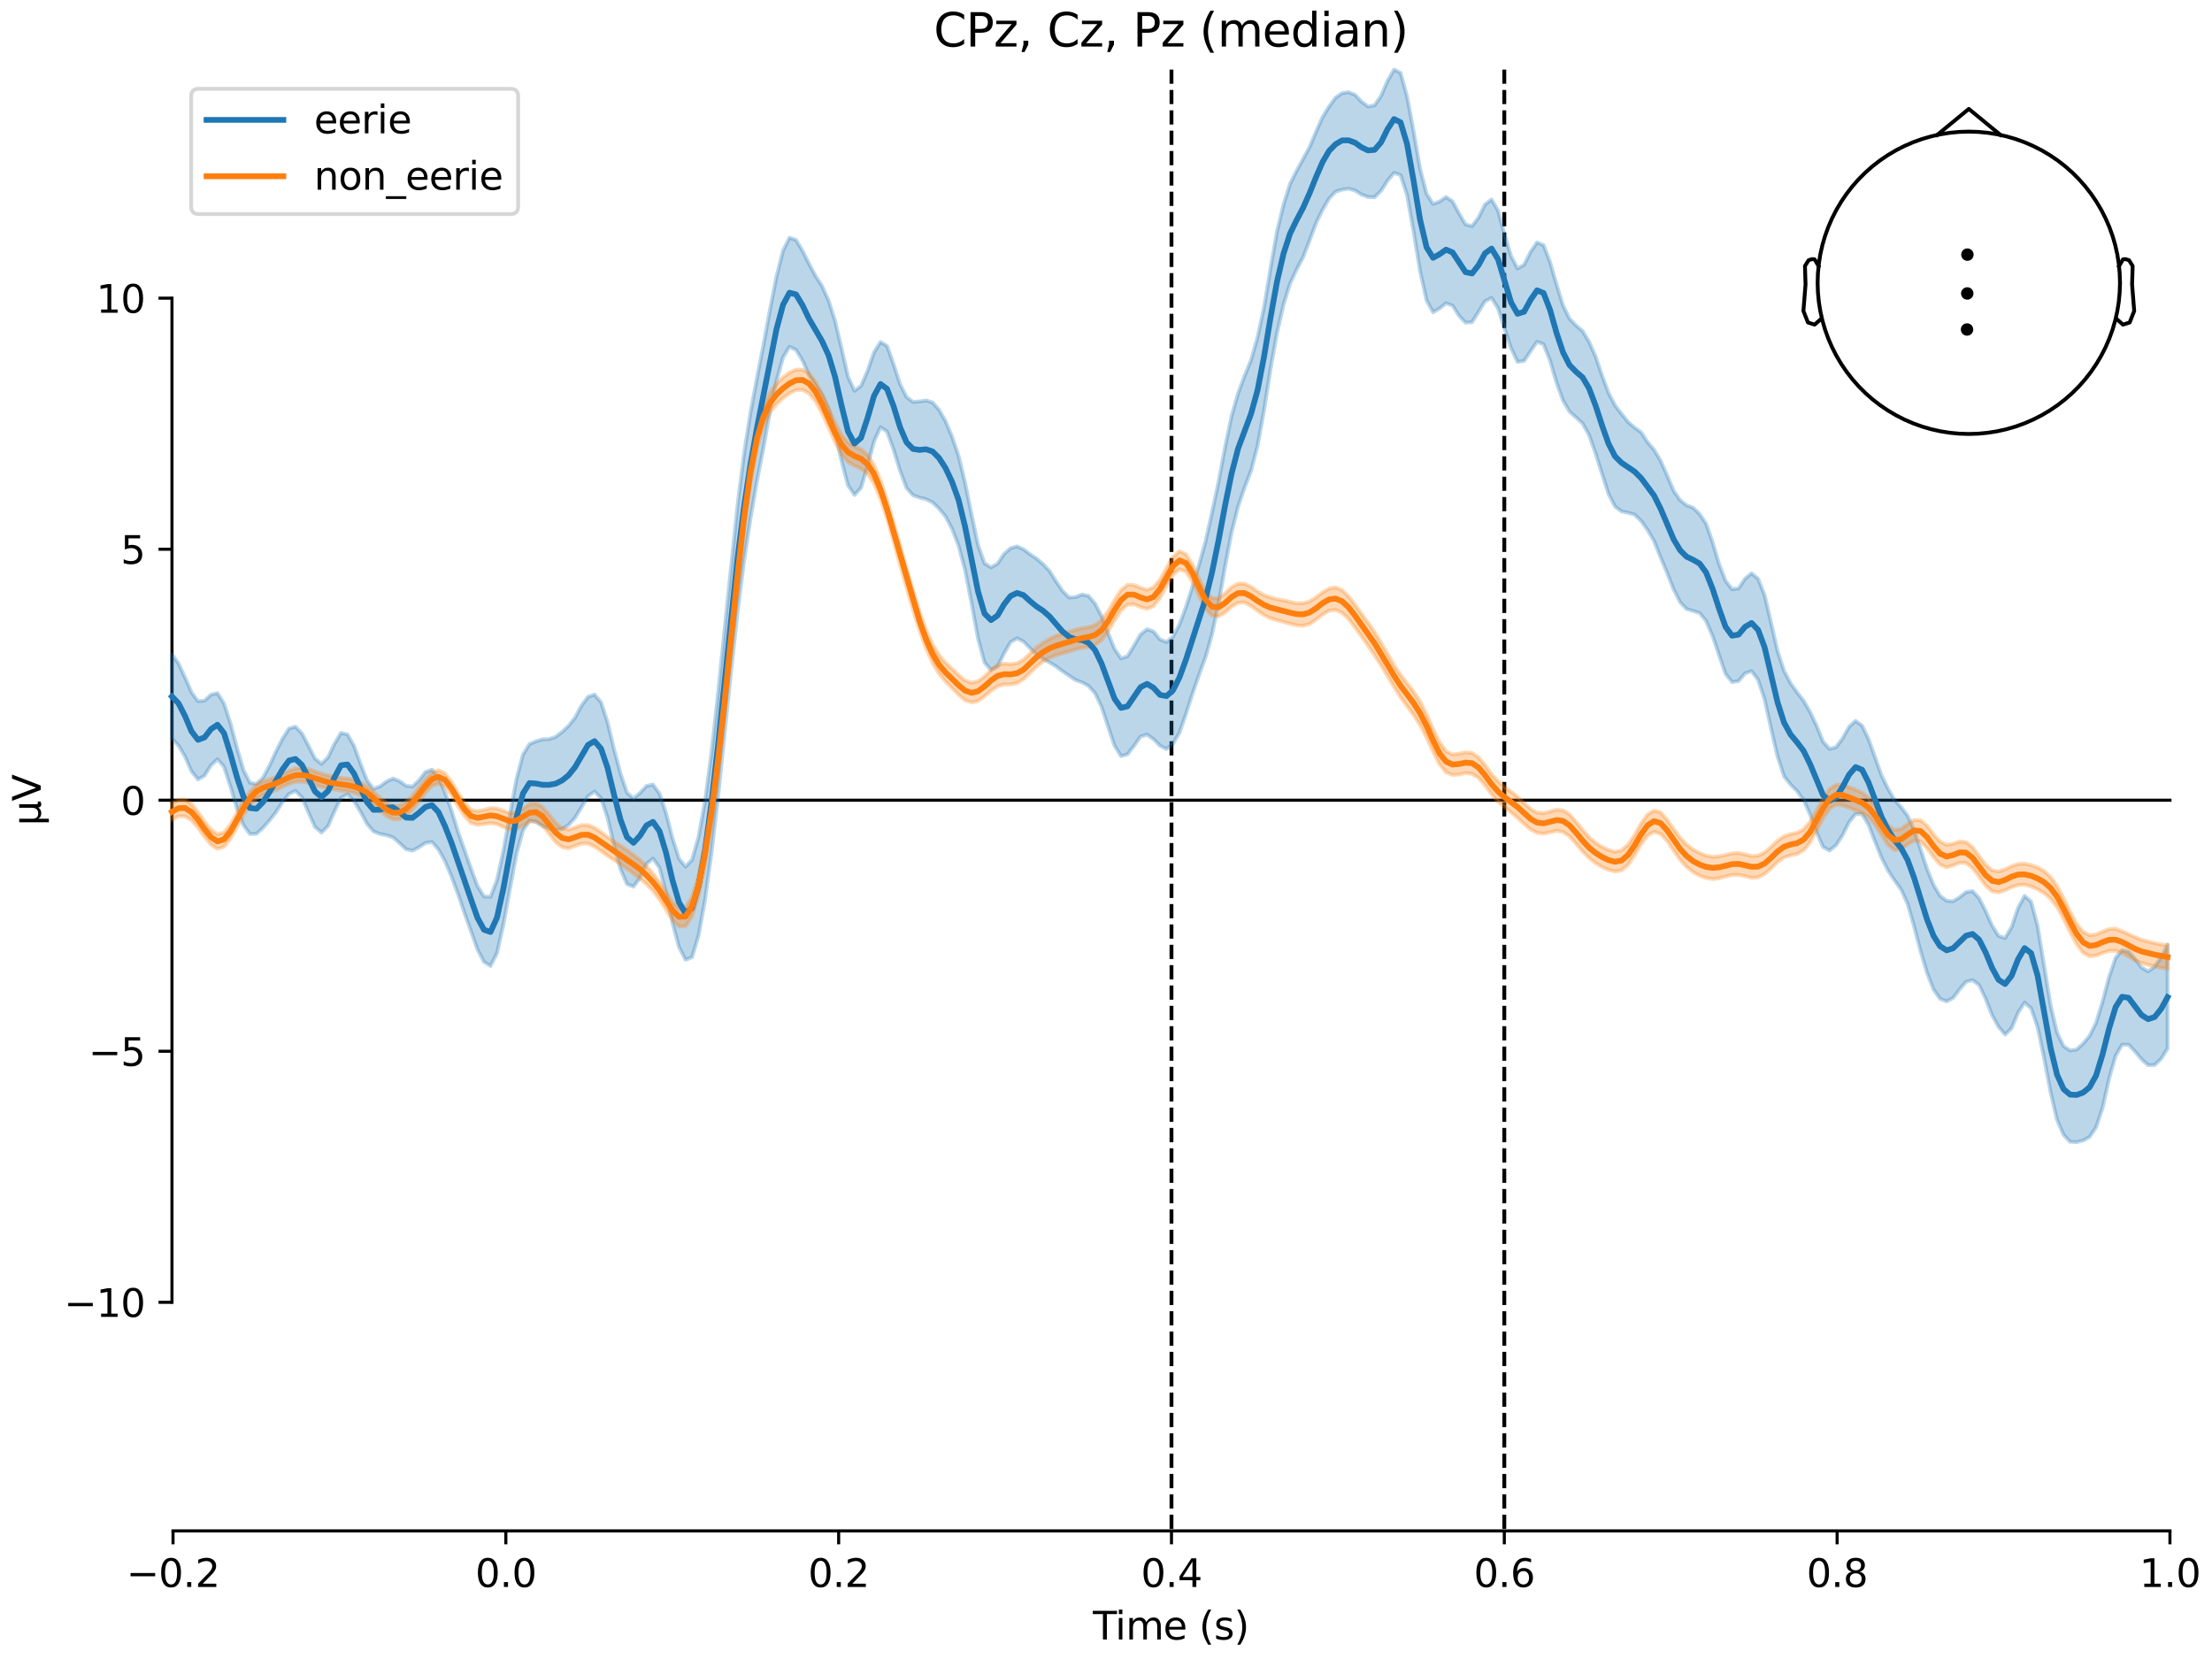 <?xml version="1.0" encoding="utf-8" standalone="no"?>
<!DOCTYPE svg PUBLIC "-//W3C//DTD SVG 1.1//EN"
  "http://www.w3.org/Graphics/SVG/1.1/DTD/svg11.dtd">
<svg xmlns:xlink="http://www.w3.org/1999/xlink" width="576pt" height="432pt" viewBox="0 0 576 432" xmlns="http://www.w3.org/2000/svg" version="1.1">
 <defs>
  <style type="text/css">*{stroke-linejoin: round; stroke-linecap: butt}</style>
 </defs>
 <g id="figure_1">
  <g id="patch_1">
   <path d="M 0 432 
L 576 432 
L 576 0 
L 0 0 
z
" style="fill: #ffffff"/>
  </g>
  <g id="axes_1">
   <g id="patch_2">
    <path d="M 44.783 398.644 
L 565.048 398.644 
L 565.048 18.118 
L 44.783 18.118 
L 44.783 398.644 
z
" style="fill: none; opacity: 0"/>
   </g>
   <g id="patch_3">
    <path d="M 44.783 339.117 
L 44.783 77.645 
" style="fill: none; stroke: #000000; stroke-width: 0.8; stroke-linejoin: miter; stroke-linecap: square"/>
   </g>
   <g id="LineCollection_1">
    <path d="M 305.051 18.118 
L 305.051 398.644 
" clip-path="url(#p7746e882be)" style="fill: none; stroke-dasharray: 3.7,1.6; stroke-dashoffset: 0; stroke: #000000"/>
    <path d="M 391.717 18.118 
L 391.717 398.644 
" clip-path="url(#p7746e882be)" style="fill: none; stroke-dasharray: 3.7,1.6; stroke-dashoffset: 0; stroke: #000000"/>
   </g>
   <g id="matplotlib.axis_1">
    <g id="xtick_1">
     <g id="line2d_1">
      <defs>
       <path id="m75912f4400" d="M 0 0 
L 0 3.5 
" style="stroke: #000000; stroke-width: 0.8"/>
      </defs>
      <g>
       <use xlink:href="#m75912f4400" x="45.054" y="398.644" style="stroke: #000000; stroke-width: 0.8"/>
      </g>
     </g>
     <g id="text_1">
      <!-- −0.2 -->
      <g transform="translate(32.912 413.242) scale(0.1 -0.1)">
       <defs>
        <path id="DejaVuSans-2212" d="M 678 2272 
L 4684 2272 
L 4684 1741 
L 678 1741 
L 678 2272 
z
" transform="scale(0.016)"/>
        <path id="DejaVuSans-30" d="M 2034 4250 
Q 1547 4250 1301 3770 
Q 1056 3291 1056 2328 
Q 1056 1369 1301 889 
Q 1547 409 2034 409 
Q 2525 409 2770 889 
Q 3016 1369 3016 2328 
Q 3016 3291 2770 3770 
Q 2525 4250 2034 4250 
z
M 2034 4750 
Q 2819 4750 3233 4129 
Q 3647 3509 3647 2328 
Q 3647 1150 3233 529 
Q 2819 -91 2034 -91 
Q 1250 -91 836 529 
Q 422 1150 422 2328 
Q 422 3509 836 4129 
Q 1250 4750 2034 4750 
z
" transform="scale(0.016)"/>
        <path id="DejaVuSans-2e" d="M 684 794 
L 1344 794 
L 1344 0 
L 684 0 
L 684 794 
z
" transform="scale(0.016)"/>
        <path id="DejaVuSans-32" d="M 1228 531 
L 3431 531 
L 3431 0 
L 469 0 
L 469 531 
Q 828 903 1448 1529 
Q 2069 2156 2228 2338 
Q 2531 2678 2651 2914 
Q 2772 3150 2772 3378 
Q 2772 3750 2511 3984 
Q 2250 4219 1831 4219 
Q 1534 4219 1204 4116 
Q 875 4013 500 3803 
L 500 4441 
Q 881 4594 1212 4672 
Q 1544 4750 1819 4750 
Q 2544 4750 2975 4387 
Q 3406 4025 3406 3419 
Q 3406 3131 3298 2873 
Q 3191 2616 2906 2266 
Q 2828 2175 2409 1742 
Q 1991 1309 1228 531 
z
" transform="scale(0.016)"/>
       </defs>
       <use xlink:href="#DejaVuSans-2212"/>
       <use xlink:href="#DejaVuSans-30" transform="translate(83.789 0)"/>
       <use xlink:href="#DejaVuSans-2e" transform="translate(147.412 0)"/>
       <use xlink:href="#DejaVuSans-32" transform="translate(179.199 0)"/>
      </g>
     </g>
    </g>
    <g id="xtick_2">
     <g id="line2d_2">
      <g>
       <use xlink:href="#m75912f4400" x="131.72" y="398.644" style="stroke: #000000; stroke-width: 0.8"/>
      </g>
     </g>
     <g id="text_2">
      <!-- 0.0 -->
      <g transform="translate(123.768 413.242) scale(0.1 -0.1)">
       <use xlink:href="#DejaVuSans-30"/>
       <use xlink:href="#DejaVuSans-2e" transform="translate(63.623 0)"/>
       <use xlink:href="#DejaVuSans-30" transform="translate(95.41 0)"/>
      </g>
     </g>
    </g>
    <g id="xtick_3">
     <g id="line2d_3">
      <g>
       <use xlink:href="#m75912f4400" x="218.385" y="398.644" style="stroke: #000000; stroke-width: 0.8"/>
      </g>
     </g>
     <g id="text_3">
      <!-- 0.2 -->
      <g transform="translate(210.434 413.242) scale(0.1 -0.1)">
       <use xlink:href="#DejaVuSans-30"/>
       <use xlink:href="#DejaVuSans-2e" transform="translate(63.623 0)"/>
       <use xlink:href="#DejaVuSans-32" transform="translate(95.41 0)"/>
      </g>
     </g>
    </g>
    <g id="xtick_4">
     <g id="line2d_4">
      <g>
       <use xlink:href="#m75912f4400" x="305.051" y="398.644" style="stroke: #000000; stroke-width: 0.8"/>
      </g>
     </g>
     <g id="text_4">
      <!-- 0.4 -->
      <g transform="translate(297.099 413.242) scale(0.1 -0.1)">
       <defs>
        <path id="DejaVuSans-34" d="M 2419 4116 
L 825 1625 
L 2419 1625 
L 2419 4116 
z
M 2253 4666 
L 3047 4666 
L 3047 1625 
L 3713 1625 
L 3713 1100 
L 3047 1100 
L 3047 0 
L 2419 0 
L 2419 1100 
L 313 1100 
L 313 1709 
L 2253 4666 
z
" transform="scale(0.016)"/>
       </defs>
       <use xlink:href="#DejaVuSans-30"/>
       <use xlink:href="#DejaVuSans-2e" transform="translate(63.623 0)"/>
       <use xlink:href="#DejaVuSans-34" transform="translate(95.41 0)"/>
      </g>
     </g>
    </g>
    <g id="xtick_5">
     <g id="line2d_5">
      <g>
       <use xlink:href="#m75912f4400" x="391.717" y="398.644" style="stroke: #000000; stroke-width: 0.8"/>
      </g>
     </g>
     <g id="text_5">
      <!-- 0.6 -->
      <g transform="translate(383.765 413.242) scale(0.1 -0.1)">
       <defs>
        <path id="DejaVuSans-36" d="M 2113 2584 
Q 1688 2584 1439 2293 
Q 1191 2003 1191 1497 
Q 1191 994 1439 701 
Q 1688 409 2113 409 
Q 2538 409 2786 701 
Q 3034 994 3034 1497 
Q 3034 2003 2786 2293 
Q 2538 2584 2113 2584 
z
M 3366 4563 
L 3366 3988 
Q 3128 4100 2886 4159 
Q 2644 4219 2406 4219 
Q 1781 4219 1451 3797 
Q 1122 3375 1075 2522 
Q 1259 2794 1537 2939 
Q 1816 3084 2150 3084 
Q 2853 3084 3261 2657 
Q 3669 2231 3669 1497 
Q 3669 778 3244 343 
Q 2819 -91 2113 -91 
Q 1303 -91 875 529 
Q 447 1150 447 2328 
Q 447 3434 972 4092 
Q 1497 4750 2381 4750 
Q 2619 4750 2861 4703 
Q 3103 4656 3366 4563 
z
" transform="scale(0.016)"/>
       </defs>
       <use xlink:href="#DejaVuSans-30"/>
       <use xlink:href="#DejaVuSans-2e" transform="translate(63.623 0)"/>
       <use xlink:href="#DejaVuSans-36" transform="translate(95.41 0)"/>
      </g>
     </g>
    </g>
    <g id="xtick_6">
     <g id="line2d_6">
      <g>
       <use xlink:href="#m75912f4400" x="478.382" y="398.644" style="stroke: #000000; stroke-width: 0.8"/>
      </g>
     </g>
     <g id="text_6">
      <!-- 0.8 -->
      <g transform="translate(470.431 413.242) scale(0.1 -0.1)">
       <defs>
        <path id="DejaVuSans-38" d="M 2034 2216 
Q 1584 2216 1326 1975 
Q 1069 1734 1069 1313 
Q 1069 891 1326 650 
Q 1584 409 2034 409 
Q 2484 409 2743 651 
Q 3003 894 3003 1313 
Q 3003 1734 2745 1975 
Q 2488 2216 2034 2216 
z
M 1403 2484 
Q 997 2584 770 2862 
Q 544 3141 544 3541 
Q 544 4100 942 4425 
Q 1341 4750 2034 4750 
Q 2731 4750 3128 4425 
Q 3525 4100 3525 3541 
Q 3525 3141 3298 2862 
Q 3072 2584 2669 2484 
Q 3125 2378 3379 2068 
Q 3634 1759 3634 1313 
Q 3634 634 3220 271 
Q 2806 -91 2034 -91 
Q 1263 -91 848 271 
Q 434 634 434 1313 
Q 434 1759 690 2068 
Q 947 2378 1403 2484 
z
M 1172 3481 
Q 1172 3119 1398 2916 
Q 1625 2713 2034 2713 
Q 2441 2713 2670 2916 
Q 2900 3119 2900 3481 
Q 2900 3844 2670 4047 
Q 2441 4250 2034 4250 
Q 1625 4250 1398 4047 
Q 1172 3844 1172 3481 
z
" transform="scale(0.016)"/>
       </defs>
       <use xlink:href="#DejaVuSans-30"/>
       <use xlink:href="#DejaVuSans-2e" transform="translate(63.623 0)"/>
       <use xlink:href="#DejaVuSans-38" transform="translate(95.41 0)"/>
      </g>
     </g>
    </g>
    <g id="xtick_7">
     <g id="line2d_7">
      <g>
       <use xlink:href="#m75912f4400" x="565.048" y="398.644" style="stroke: #000000; stroke-width: 0.8"/>
      </g>
     </g>
     <g id="text_7">
      <!-- 1.0 -->
      <g transform="translate(557.097 413.242) scale(0.1 -0.1)">
       <defs>
        <path id="DejaVuSans-31" d="M 794 531 
L 1825 531 
L 1825 4091 
L 703 3866 
L 703 4441 
L 1819 4666 
L 2450 4666 
L 2450 531 
L 3481 531 
L 3481 0 
L 794 0 
L 794 531 
z
" transform="scale(0.016)"/>
       </defs>
       <use xlink:href="#DejaVuSans-31"/>
       <use xlink:href="#DejaVuSans-2e" transform="translate(63.623 0)"/>
       <use xlink:href="#DejaVuSans-30" transform="translate(95.41 0)"/>
      </g>
     </g>
    </g>
    <g id="text_8">
     <!-- Time (s) -->
     <g transform="translate(284.587 426.92) scale(0.1 -0.1)">
      <defs>
       <path id="DejaVuSans-54" d="M -19 4666 
L 3928 4666 
L 3928 4134 
L 2272 4134 
L 2272 0 
L 1638 0 
L 1638 4134 
L -19 4134 
L -19 4666 
z
" transform="scale(0.016)"/>
       <path id="DejaVuSans-69" d="M 603 3500 
L 1178 3500 
L 1178 0 
L 603 0 
L 603 3500 
z
M 603 4863 
L 1178 4863 
L 1178 4134 
L 603 4134 
L 603 4863 
z
" transform="scale(0.016)"/>
       <path id="DejaVuSans-6d" d="M 3328 2828 
Q 3544 3216 3844 3400 
Q 4144 3584 4550 3584 
Q 5097 3584 5394 3201 
Q 5691 2819 5691 2113 
L 5691 0 
L 5113 0 
L 5113 2094 
Q 5113 2597 4934 2840 
Q 4756 3084 4391 3084 
Q 3944 3084 3684 2787 
Q 3425 2491 3425 1978 
L 3425 0 
L 2847 0 
L 2847 2094 
Q 2847 2600 2669 2842 
Q 2491 3084 2119 3084 
Q 1678 3084 1418 2786 
Q 1159 2488 1159 1978 
L 1159 0 
L 581 0 
L 581 3500 
L 1159 3500 
L 1159 2956 
Q 1356 3278 1631 3431 
Q 1906 3584 2284 3584 
Q 2666 3584 2933 3390 
Q 3200 3197 3328 2828 
z
" transform="scale(0.016)"/>
       <path id="DejaVuSans-65" d="M 3597 1894 
L 3597 1613 
L 953 1613 
Q 991 1019 1311 708 
Q 1631 397 2203 397 
Q 2534 397 2845 478 
Q 3156 559 3463 722 
L 3463 178 
Q 3153 47 2828 -22 
Q 2503 -91 2169 -91 
Q 1331 -91 842 396 
Q 353 884 353 1716 
Q 353 2575 817 3079 
Q 1281 3584 2069 3584 
Q 2775 3584 3186 3129 
Q 3597 2675 3597 1894 
z
M 3022 2063 
Q 3016 2534 2758 2815 
Q 2500 3097 2075 3097 
Q 1594 3097 1305 2825 
Q 1016 2553 972 2059 
L 3022 2063 
z
" transform="scale(0.016)"/>
       <path id="DejaVuSans-20" transform="scale(0.016)"/>
       <path id="DejaVuSans-28" d="M 1984 4856 
Q 1566 4138 1362 3434 
Q 1159 2731 1159 2009 
Q 1159 1288 1364 580 
Q 1569 -128 1984 -844 
L 1484 -844 
Q 1016 -109 783 600 
Q 550 1309 550 2009 
Q 550 2706 781 3412 
Q 1013 4119 1484 4856 
L 1984 4856 
z
" transform="scale(0.016)"/>
       <path id="DejaVuSans-73" d="M 2834 3397 
L 2834 2853 
Q 2591 2978 2328 3040 
Q 2066 3103 1784 3103 
Q 1356 3103 1142 2972 
Q 928 2841 928 2578 
Q 928 2378 1081 2264 
Q 1234 2150 1697 2047 
L 1894 2003 
Q 2506 1872 2764 1633 
Q 3022 1394 3022 966 
Q 3022 478 2636 193 
Q 2250 -91 1575 -91 
Q 1294 -91 989 -36 
Q 684 19 347 128 
L 347 722 
Q 666 556 975 473 
Q 1284 391 1588 391 
Q 1994 391 2212 530 
Q 2431 669 2431 922 
Q 2431 1156 2273 1281 
Q 2116 1406 1581 1522 
L 1381 1569 
Q 847 1681 609 1914 
Q 372 2147 372 2553 
Q 372 3047 722 3315 
Q 1072 3584 1716 3584 
Q 2034 3584 2315 3537 
Q 2597 3491 2834 3397 
z
" transform="scale(0.016)"/>
       <path id="DejaVuSans-29" d="M 513 4856 
L 1013 4856 
Q 1481 4119 1714 3412 
Q 1947 2706 1947 2009 
Q 1947 1309 1714 600 
Q 1481 -109 1013 -844 
L 513 -844 
Q 928 -128 1133 580 
Q 1338 1288 1338 2009 
Q 1338 2731 1133 3434 
Q 928 4138 513 4856 
z
" transform="scale(0.016)"/>
      </defs>
      <use xlink:href="#DejaVuSans-54"/>
      <use xlink:href="#DejaVuSans-69" transform="translate(57.959 0)"/>
      <use xlink:href="#DejaVuSans-6d" transform="translate(85.742 0)"/>
      <use xlink:href="#DejaVuSans-65" transform="translate(183.154 0)"/>
      <use xlink:href="#DejaVuSans-20" transform="translate(244.678 0)"/>
      <use xlink:href="#DejaVuSans-28" transform="translate(276.465 0)"/>
      <use xlink:href="#DejaVuSans-73" transform="translate(315.479 0)"/>
      <use xlink:href="#DejaVuSans-29" transform="translate(367.578 0)"/>
     </g>
    </g>
   </g>
   <g id="matplotlib.axis_2">
    <g id="ytick_1">
     <g id="line2d_8">
      <defs>
       <path id="m60b62ff01e" d="M 0 0 
L -3.5 0 
" style="stroke: #000000; stroke-width: 0.8"/>
      </defs>
      <g>
       <use xlink:href="#m60b62ff01e" x="44.783" y="339.117" style="stroke: #000000; stroke-width: 0.8"/>
      </g>
     </g>
     <g id="text_9">
      <!-- −10 -->
      <g transform="translate(16.678 342.916) scale(0.1 -0.1)">
       <use xlink:href="#DejaVuSans-2212"/>
       <use xlink:href="#DejaVuSans-31" transform="translate(83.789 0)"/>
       <use xlink:href="#DejaVuSans-30" transform="translate(147.412 0)"/>
      </g>
     </g>
    </g>
    <g id="ytick_2">
     <g id="line2d_9">
      <g>
       <use xlink:href="#m60b62ff01e" x="44.783" y="273.749" style="stroke: #000000; stroke-width: 0.8"/>
      </g>
     </g>
     <g id="text_10">
      <!-- −5 -->
      <g transform="translate(23.041 277.548) scale(0.1 -0.1)">
       <defs>
        <path id="DejaVuSans-35" d="M 691 4666 
L 3169 4666 
L 3169 4134 
L 1269 4134 
L 1269 2991 
Q 1406 3038 1543 3061 
Q 1681 3084 1819 3084 
Q 2600 3084 3056 2656 
Q 3513 2228 3513 1497 
Q 3513 744 3044 326 
Q 2575 -91 1722 -91 
Q 1428 -91 1123 -41 
Q 819 9 494 109 
L 494 744 
Q 775 591 1075 516 
Q 1375 441 1709 441 
Q 2250 441 2565 725 
Q 2881 1009 2881 1497 
Q 2881 1984 2565 2268 
Q 2250 2553 1709 2553 
Q 1456 2553 1204 2497 
Q 953 2441 691 2322 
L 691 4666 
z
" transform="scale(0.016)"/>
       </defs>
       <use xlink:href="#DejaVuSans-2212"/>
       <use xlink:href="#DejaVuSans-35" transform="translate(83.789 0)"/>
      </g>
     </g>
    </g>
    <g id="ytick_3">
     <g id="line2d_10">
      <g>
       <use xlink:href="#m60b62ff01e" x="44.783" y="208.381" style="stroke: #000000; stroke-width: 0.8"/>
      </g>
     </g>
     <g id="text_11">
      <!-- 0 -->
      <g transform="translate(31.421 212.18) scale(0.1 -0.1)">
       <use xlink:href="#DejaVuSans-30"/>
      </g>
     </g>
    </g>
    <g id="ytick_4">
     <g id="line2d_11">
      <g>
       <use xlink:href="#m60b62ff01e" x="44.783" y="143.013" style="stroke: #000000; stroke-width: 0.8"/>
      </g>
     </g>
     <g id="text_12">
      <!-- 5 -->
      <g transform="translate(31.421 146.812) scale(0.1 -0.1)">
       <use xlink:href="#DejaVuSans-35"/>
      </g>
     </g>
    </g>
    <g id="ytick_5">
     <g id="line2d_12">
      <g>
       <use xlink:href="#m60b62ff01e" x="44.783" y="77.645" style="stroke: #000000; stroke-width: 0.8"/>
      </g>
     </g>
     <g id="text_13">
      <!-- 10 -->
      <g transform="translate(25.058 81.444) scale(0.1 -0.1)">
       <use xlink:href="#DejaVuSans-31"/>
       <use xlink:href="#DejaVuSans-30" transform="translate(63.623 0)"/>
      </g>
     </g>
    </g>
    <g id="text_14">
     <!-- µV -->
     <g transform="translate(10.599 214.982) rotate(-90) scale(0.1 -0.1)">
      <defs>
       <path id="DejaVuSans-b5" d="M 544 -1331 
L 544 3500 
L 1119 3500 
L 1119 1325 
Q 1119 872 1334 640 
Q 1550 409 1972 409 
Q 2434 409 2667 671 
Q 2900 934 2900 1459 
L 2900 3500 
L 3475 3500 
L 3475 806 
Q 3475 619 3529 530 
Q 3584 441 3700 441 
Q 3728 441 3778 458 
Q 3828 475 3916 513 
L 3916 50 
Q 3788 -22 3673 -56 
Q 3559 -91 3450 -91 
Q 3234 -91 3106 31 
Q 2978 153 2931 403 
Q 2775 156 2548 32 
Q 2322 -91 2016 -91 
Q 1697 -91 1473 31 
Q 1250 153 1119 397 
L 1119 -1331 
L 544 -1331 
z
" transform="scale(0.016)"/>
       <path id="DejaVuSans-56" d="M 1831 0 
L 50 4666 
L 709 4666 
L 2188 738 
L 3669 4666 
L 4325 4666 
L 2547 0 
L 1831 0 
z
" transform="scale(0.016)"/>
      </defs>
      <use xlink:href="#DejaVuSans-b5"/>
      <use xlink:href="#DejaVuSans-56" transform="translate(63.623 0)"/>
     </g>
    </g>
   </g>
   <g id="patch_4">
    <path d="M 45.054 398.644 
L 565.048 398.644 
" style="fill: none; stroke: #000000; stroke-width: 0.8; stroke-linejoin: miter; stroke-linecap: square"/>
   </g>
   <g id="patch_5">
    <path d="M 44.783 208.381 
L 565.048 208.381 
" style="fill: none; stroke: #000000; stroke-width: 0.8; stroke-linejoin: miter; stroke-linecap: square"/>
   </g>
   <g id="text_15">
    <!-- CPz, Cz, Pz (median) -->
    <g transform="translate(243.146 12.118) scale(0.12 -0.12)">
     <defs>
      <path id="DejaVuSans-43" d="M 4122 4306 
L 4122 3641 
Q 3803 3938 3442 4084 
Q 3081 4231 2675 4231 
Q 1875 4231 1450 3742 
Q 1025 3253 1025 2328 
Q 1025 1406 1450 917 
Q 1875 428 2675 428 
Q 3081 428 3442 575 
Q 3803 722 4122 1019 
L 4122 359 
Q 3791 134 3420 21 
Q 3050 -91 2638 -91 
Q 1578 -91 968 557 
Q 359 1206 359 2328 
Q 359 3453 968 4101 
Q 1578 4750 2638 4750 
Q 3056 4750 3426 4639 
Q 3797 4528 4122 4306 
z
" transform="scale(0.016)"/>
      <path id="DejaVuSans-50" d="M 1259 4147 
L 1259 2394 
L 2053 2394 
Q 2494 2394 2734 2622 
Q 2975 2850 2975 3272 
Q 2975 3691 2734 3919 
Q 2494 4147 2053 4147 
L 1259 4147 
z
M 628 4666 
L 2053 4666 
Q 2838 4666 3239 4311 
Q 3641 3956 3641 3272 
Q 3641 2581 3239 2228 
Q 2838 1875 2053 1875 
L 1259 1875 
L 1259 0 
L 628 0 
L 628 4666 
z
" transform="scale(0.016)"/>
      <path id="DejaVuSans-7a" d="M 353 3500 
L 3084 3500 
L 3084 2975 
L 922 459 
L 3084 459 
L 3084 0 
L 275 0 
L 275 525 
L 2438 3041 
L 353 3041 
L 353 3500 
z
" transform="scale(0.016)"/>
      <path id="DejaVuSans-2c" d="M 750 794 
L 1409 794 
L 1409 256 
L 897 -744 
L 494 -744 
L 750 256 
L 750 794 
z
" transform="scale(0.016)"/>
      <path id="DejaVuSans-64" d="M 2906 2969 
L 2906 4863 
L 3481 4863 
L 3481 0 
L 2906 0 
L 2906 525 
Q 2725 213 2448 61 
Q 2172 -91 1784 -91 
Q 1150 -91 751 415 
Q 353 922 353 1747 
Q 353 2572 751 3078 
Q 1150 3584 1784 3584 
Q 2172 3584 2448 3432 
Q 2725 3281 2906 2969 
z
M 947 1747 
Q 947 1113 1208 752 
Q 1469 391 1925 391 
Q 2381 391 2643 752 
Q 2906 1113 2906 1747 
Q 2906 2381 2643 2742 
Q 2381 3103 1925 3103 
Q 1469 3103 1208 2742 
Q 947 2381 947 1747 
z
" transform="scale(0.016)"/>
      <path id="DejaVuSans-61" d="M 2194 1759 
Q 1497 1759 1228 1600 
Q 959 1441 959 1056 
Q 959 750 1161 570 
Q 1363 391 1709 391 
Q 2188 391 2477 730 
Q 2766 1069 2766 1631 
L 2766 1759 
L 2194 1759 
z
M 3341 1997 
L 3341 0 
L 2766 0 
L 2766 531 
Q 2569 213 2275 61 
Q 1981 -91 1556 -91 
Q 1019 -91 701 211 
Q 384 513 384 1019 
Q 384 1609 779 1909 
Q 1175 2209 1959 2209 
L 2766 2209 
L 2766 2266 
Q 2766 2663 2505 2880 
Q 2244 3097 1772 3097 
Q 1472 3097 1187 3025 
Q 903 2953 641 2809 
L 641 3341 
Q 956 3463 1253 3523 
Q 1550 3584 1831 3584 
Q 2591 3584 2966 3190 
Q 3341 2797 3341 1997 
z
" transform="scale(0.016)"/>
      <path id="DejaVuSans-6e" d="M 3513 2113 
L 3513 0 
L 2938 0 
L 2938 2094 
Q 2938 2591 2744 2837 
Q 2550 3084 2163 3084 
Q 1697 3084 1428 2787 
Q 1159 2491 1159 1978 
L 1159 0 
L 581 0 
L 581 3500 
L 1159 3500 
L 1159 2956 
Q 1366 3272 1645 3428 
Q 1925 3584 2291 3584 
Q 2894 3584 3203 3211 
Q 3513 2838 3513 2113 
z
" transform="scale(0.016)"/>
     </defs>
     <use xlink:href="#DejaVuSans-43"/>
     <use xlink:href="#DejaVuSans-50" transform="translate(69.824 0)"/>
     <use xlink:href="#DejaVuSans-7a" transform="translate(130.127 0)"/>
     <use xlink:href="#DejaVuSans-2c" transform="translate(182.617 0)"/>
     <use xlink:href="#DejaVuSans-20" transform="translate(214.404 0)"/>
     <use xlink:href="#DejaVuSans-43" transform="translate(246.191 0)"/>
     <use xlink:href="#DejaVuSans-7a" transform="translate(316.016 0)"/>
     <use xlink:href="#DejaVuSans-2c" transform="translate(368.506 0)"/>
     <use xlink:href="#DejaVuSans-20" transform="translate(400.293 0)"/>
     <use xlink:href="#DejaVuSans-50" transform="translate(432.08 0)"/>
     <use xlink:href="#DejaVuSans-7a" transform="translate(492.383 0)"/>
     <use xlink:href="#DejaVuSans-20" transform="translate(544.873 0)"/>
     <use xlink:href="#DejaVuSans-28" transform="translate(576.66 0)"/>
     <use xlink:href="#DejaVuSans-6d" transform="translate(615.674 0)"/>
     <use xlink:href="#DejaVuSans-65" transform="translate(713.086 0)"/>
     <use xlink:href="#DejaVuSans-64" transform="translate(774.609 0)"/>
     <use xlink:href="#DejaVuSans-69" transform="translate(838.086 0)"/>
     <use xlink:href="#DejaVuSans-61" transform="translate(865.869 0)"/>
     <use xlink:href="#DejaVuSans-6e" transform="translate(927.148 0)"/>
     <use xlink:href="#DejaVuSans-29" transform="translate(990.527 0)"/>
    </g>
   </g>
   <g id="legend_1">
    <g id="patch_6">
     <path d="M 51.783 55.753 
L 132.925 55.753 
Q 134.925 55.753 134.925 53.753 
L 134.925 25.118 
Q 134.925 23.118 132.925 23.118 
L 51.783 23.118 
Q 49.783 23.118 49.783 25.118 
L 49.783 53.753 
Q 49.783 55.753 51.783 55.753 
z
" style="fill: #ffffff; opacity: 0.8; stroke: #cccccc; stroke-linejoin: miter"/>
    </g>
    <g id="line2d_13">
     <path d="M 53.783 31.217 
L 63.783 31.217 
L 73.783 31.217 
" style="fill: none; stroke: #1f77b4; stroke-width: 1.5; stroke-linecap: square"/>
    </g>
    <g id="text_16">
     <!-- eerie -->
     <g transform="translate(81.783 34.717) scale(0.1 -0.1)">
      <defs>
       <path id="DejaVuSans-72" d="M 2631 2963 
Q 2534 3019 2420 3045 
Q 2306 3072 2169 3072 
Q 1681 3072 1420 2755 
Q 1159 2438 1159 1844 
L 1159 0 
L 581 0 
L 581 3500 
L 1159 3500 
L 1159 2956 
Q 1341 3275 1631 3429 
Q 1922 3584 2338 3584 
Q 2397 3584 2469 3576 
Q 2541 3569 2628 3553 
L 2631 2963 
z
" transform="scale(0.016)"/>
      </defs>
      <use xlink:href="#DejaVuSans-65"/>
      <use xlink:href="#DejaVuSans-65" transform="translate(61.523 0)"/>
      <use xlink:href="#DejaVuSans-72" transform="translate(123.047 0)"/>
      <use xlink:href="#DejaVuSans-69" transform="translate(164.16 0)"/>
      <use xlink:href="#DejaVuSans-65" transform="translate(191.943 0)"/>
     </g>
    </g>
    <g id="line2d_14">
     <path d="M 53.783 45.895 
L 63.783 45.895 
L 73.783 45.895 
" style="fill: none; stroke: #ff7f0e; stroke-width: 1.5; stroke-linecap: square"/>
    </g>
    <g id="text_17">
     <!-- non_eerie -->
     <g transform="translate(81.783 49.395) scale(0.1 -0.1)">
      <defs>
       <path id="DejaVuSans-6f" d="M 1959 3097 
Q 1497 3097 1228 2736 
Q 959 2375 959 1747 
Q 959 1119 1226 758 
Q 1494 397 1959 397 
Q 2419 397 2687 759 
Q 2956 1122 2956 1747 
Q 2956 2369 2687 2733 
Q 2419 3097 1959 3097 
z
M 1959 3584 
Q 2709 3584 3137 3096 
Q 3566 2609 3566 1747 
Q 3566 888 3137 398 
Q 2709 -91 1959 -91 
Q 1206 -91 779 398 
Q 353 888 353 1747 
Q 353 2609 779 3096 
Q 1206 3584 1959 3584 
z
" transform="scale(0.016)"/>
       <path id="DejaVuSans-5f" d="M 3263 -1063 
L 3263 -1509 
L -63 -1509 
L -63 -1063 
L 3263 -1063 
z
" transform="scale(0.016)"/>
      </defs>
      <use xlink:href="#DejaVuSans-6e"/>
      <use xlink:href="#DejaVuSans-6f" transform="translate(63.379 0)"/>
      <use xlink:href="#DejaVuSans-6e" transform="translate(124.561 0)"/>
      <use xlink:href="#DejaVuSans-5f" transform="translate(187.939 0)"/>
      <use xlink:href="#DejaVuSans-65" transform="translate(237.939 0)"/>
      <use xlink:href="#DejaVuSans-65" transform="translate(299.463 0)"/>
      <use xlink:href="#DejaVuSans-72" transform="translate(360.986 0)"/>
      <use xlink:href="#DejaVuSans-69" transform="translate(402.1 0)"/>
      <use xlink:href="#DejaVuSans-65" transform="translate(429.883 0)"/>
     </g>
    </g>
   </g>
   <g id="FillBetweenPolyCollection_1">
    <defs>
     <path id="mfa55837d33" d="M 44.783 -261.599 
L 44.783 -239.673 
L 46.476 -237.871 
L 48.168 -235.029 
L 49.861 -231.165 
L 51.554 -229.036 
L 53.247 -230.015 
L 54.939 -232.719 
L 56.632 -234.288 
L 58.325 -232.347 
L 60.017 -227.173 
L 61.71 -221.419 
L 63.403 -217.104 
L 65.095 -214.829 
L 66.788 -214.887 
L 68.481 -216.418 
L 70.173 -218.353 
L 71.866 -220.509 
L 73.559 -223.149 
L 75.251 -225.259 
L 76.944 -226.051 
L 78.637 -224.375 
L 80.33 -220.443 
L 82.022 -216.666 
L 83.715 -215.213 
L 85.408 -216.886 
L 87.1 -220.733 
L 88.793 -224.237 
L 90.486 -225.16 
L 92.178 -223.398 
L 93.871 -220.616 
L 95.564 -217.478 
L 97.256 -215.507 
L 98.949 -214.831 
L 100.642 -214.523 
L 102.335 -213.949 
L 104.027 -212.481 
L 105.72 -210.881 
L 107.413 -210.496 
L 109.105 -211.382 
L 110.798 -212.504 
L 112.491 -212.751 
L 114.183 -210.817 
L 115.876 -207.77 
L 117.569 -203.763 
L 119.261 -199.203 
L 120.954 -194.273 
L 122.647 -189.537 
L 124.339 -184.766 
L 126.032 -181.525 
L 127.725 -180.47 
L 129.418 -183.807 
L 131.11 -191.398 
L 132.803 -200.648 
L 134.496 -209.667 
L 136.188 -215.758 
L 137.881 -218.341 
L 139.574 -217.938 
L 141.266 -216.899 
L 142.959 -216.242 
L 144.652 -215.875 
L 146.344 -216.09 
L 148.037 -217.17 
L 149.73 -219.045 
L 151.423 -221.792 
L 153.115 -224.686 
L 154.808 -225.887 
L 156.501 -224.192 
L 158.193 -219.082 
L 159.886 -211.934 
L 161.579 -205.698 
L 163.271 -201.792 
L 164.964 -201.118 
L 166.657 -203.413 
L 168.349 -207.057 
L 170.042 -208.44 
L 171.735 -206.084 
L 173.427 -199.515 
L 175.12 -191.682 
L 176.813 -185.389 
L 178.506 -182.087 
L 180.198 -182.728 
L 181.891 -188.337 
L 183.584 -197.633 
L 185.276 -209.92 
L 186.969 -224.416 
L 188.662 -240.787 
L 190.354 -256.98 
L 192.047 -272.547 
L 193.74 -285.893 
L 195.432 -297.023 
L 197.125 -306.805 
L 198.818 -315.47 
L 200.511 -324.921 
L 202.203 -332.868 
L 203.896 -338.905 
L 205.589 -341.704 
L 207.281 -340.88 
L 208.974 -338.147 
L 210.667 -334.295 
L 212.359 -331.608 
L 214.052 -329.072 
L 215.745 -325.446 
L 217.437 -319.631 
L 219.13 -312.018 
L 220.823 -305.604 
L 222.515 -303.124 
L 224.208 -304.978 
L 225.901 -310.639 
L 227.594 -317.038 
L 229.286 -320.745 
L 230.979 -319.617 
L 232.672 -314.99 
L 234.364 -309.466 
L 236.057 -304.949 
L 237.75 -303.041 
L 239.442 -302.432 
L 241.135 -302.007 
L 242.828 -301.187 
L 244.52 -299.546 
L 246.213 -297.523 
L 247.906 -294.335 
L 249.599 -289.946 
L 251.291 -283.623 
L 252.984 -274.988 
L 254.677 -265.766 
L 256.369 -259.483 
L 258.062 -257.541 
L 259.755 -258.391 
L 261.447 -261.865 
L 263.14 -264.792 
L 264.833 -265.797 
L 266.525 -264.942 
L 268.218 -263.218 
L 269.911 -261.573 
L 271.603 -260.425 
L 273.296 -259.493 
L 274.989 -258.465 
L 276.682 -257.21 
L 278.374 -256.061 
L 280.067 -254.928 
L 281.76 -254.328 
L 283.452 -253.391 
L 285.145 -251.493 
L 286.838 -247.971 
L 288.53 -242.862 
L 290.223 -237.83 
L 291.916 -235.103 
L 293.608 -235.599 
L 295.301 -237.775 
L 296.994 -240.214 
L 298.687 -240.708 
L 300.379 -239.517 
L 302.072 -237.817 
L 303.765 -236.962 
L 305.457 -238.336 
L 307.15 -241.25 
L 308.843 -246.154 
L 310.535 -251.417 
L 312.228 -256.29 
L 313.921 -260.885 
L 315.613 -266.86 
L 317.306 -274.808 
L 318.999 -284.445 
L 320.691 -293.305 
L 322.384 -300.071 
L 324.077 -305.019 
L 325.77 -309.417 
L 327.462 -315.907 
L 329.155 -325.166 
L 330.848 -335.92 
L 332.54 -345.315 
L 334.233 -352.715 
L 335.926 -358.152 
L 337.618 -361.792 
L 339.311 -364.996 
L 341.004 -369.366 
L 342.696 -373.904 
L 344.389 -377.355 
L 346.082 -380.302 
L 347.775 -382.082 
L 349.467 -382.617 
L 351.16 -382.871 
L 352.853 -382.405 
L 354.545 -381.332 
L 356.238 -380.706 
L 357.931 -380.626 
L 359.623 -382.307 
L 361.316 -384.952 
L 363.009 -386.993 
L 364.701 -386.402 
L 366.394 -381.248 
L 368.087 -371.799 
L 369.779 -361.442 
L 371.472 -353.806 
L 373.165 -350.691 
L 374.858 -351.686 
L 376.55 -353.038 
L 378.243 -352.414 
L 379.936 -349.776 
L 381.628 -347.994 
L 383.321 -348.104 
L 385.014 -350.827 
L 386.706 -353.569 
L 388.399 -354.444 
L 390.092 -351.7 
L 391.784 -346.433 
L 393.477 -341.339 
L 395.17 -337.784 
L 396.863 -338.011 
L 398.555 -340.529 
L 400.248 -343.013 
L 401.941 -342.345 
L 403.633 -338.092 
L 405.326 -332.356 
L 407.019 -327.694 
L 408.711 -324.815 
L 410.404 -323.317 
L 412.097 -321.761 
L 413.789 -318.734 
L 415.482 -313.971 
L 417.175 -308.602 
L 418.868 -303.352 
L 420.56 -300.091 
L 422.253 -298.835 
L 423.946 -298.479 
L 425.638 -298.004 
L 427.331 -296.377 
L 429.024 -294.002 
L 430.716 -291.123 
L 432.409 -286.885 
L 434.102 -282.86 
L 435.794 -278.585 
L 437.487 -275.241 
L 439.18 -273.407 
L 440.872 -272.921 
L 442.565 -272.371 
L 444.258 -270.317 
L 445.951 -266.397 
L 447.643 -261.432 
L 449.336 -256.522 
L 451.029 -254.387 
L 452.721 -254.662 
L 454.414 -256.664 
L 456.107 -257.241 
L 457.799 -254.996 
L 459.492 -249.904 
L 461.185 -242.295 
L 462.877 -235.028 
L 464.57 -229.846 
L 466.263 -227.71 
L 467.956 -225.995 
L 469.648 -223.691 
L 471.341 -219.92 
L 473.034 -215.298 
L 474.726 -211.447 
L 476.419 -210.511 
L 478.112 -211.923 
L 479.804 -214.533 
L 481.497 -217.929 
L 483.19 -220.024 
L 484.882 -220.009 
L 486.575 -217.234 
L 488.268 -212.805 
L 489.96 -208.629 
L 491.653 -205.302 
L 493.346 -202.749 
L 495.039 -200.36 
L 496.731 -196.666 
L 498.424 -190.795 
L 500.117 -184.33 
L 501.809 -178.631 
L 503.502 -174.324 
L 505.195 -171.927 
L 506.887 -171.252 
L 508.58 -172.131 
L 510.273 -174.375 
L 511.965 -176.341 
L 513.658 -176.789 
L 515.351 -175.51 
L 517.044 -171.964 
L 518.736 -167.644 
L 520.429 -164.619 
L 522.122 -162.6 
L 523.814 -164.253 
L 525.507 -168.314 
L 527.2 -170.936 
L 528.892 -169.464 
L 530.585 -164.546 
L 532.278 -156.507 
L 533.97 -147.63 
L 535.663 -140.369 
L 537.356 -136.478 
L 539.048 -134.68 
L 540.741 -134.586 
L 542.434 -135.014 
L 544.127 -135.945 
L 545.819 -138.468 
L 547.512 -143.548 
L 549.205 -151.143 
L 550.897 -157.073 
L 552.59 -159.966 
L 554.283 -159.98 
L 555.975 -158.179 
L 557.668 -156.151 
L 559.361 -154.641 
L 561.053 -154.677 
L 562.746 -156.287 
L 564.439 -158.995 
L 564.439 -186.032 
L 564.439 -186.032 
L 562.746 -182.773 
L 561.053 -180.245 
L 559.361 -179.048 
L 557.668 -180.067 
L 555.975 -182.308 
L 554.283 -184.205 
L 552.59 -184.555 
L 550.897 -182.57 
L 549.205 -177.601 
L 547.512 -171.196 
L 545.819 -165.668 
L 544.127 -162.25 
L 542.434 -160.231 
L 540.741 -158.696 
L 539.048 -158.462 
L 537.356 -159.563 
L 535.663 -163.075 
L 533.97 -170.243 
L 532.278 -180.523 
L 530.585 -190.844 
L 528.892 -197.217 
L 527.2 -198.696 
L 525.507 -195.569 
L 523.814 -190.58 
L 522.122 -187.712 
L 520.429 -188.284 
L 518.736 -190.955 
L 517.044 -194.784 
L 515.351 -198.092 
L 513.658 -199.946 
L 511.965 -199.686 
L 510.273 -198.356 
L 508.58 -197.307 
L 506.887 -197.443 
L 505.195 -198.703 
L 503.502 -201.549 
L 501.809 -205.695 
L 500.117 -210.816 
L 498.424 -215.925 
L 496.731 -219.604 
L 495.039 -221.805 
L 493.346 -223.679 
L 491.653 -226.565 
L 489.96 -230.046 
L 488.268 -234.768 
L 486.575 -239.513 
L 484.882 -243.038 
L 483.19 -244.282 
L 481.497 -242.752 
L 479.804 -239.722 
L 478.112 -237.437 
L 476.419 -236.974 
L 474.726 -238.868 
L 473.034 -243.023 
L 471.341 -246.613 
L 469.648 -249.515 
L 467.956 -251.709 
L 466.263 -254.065 
L 464.57 -257.3 
L 462.877 -262.414 
L 461.185 -269.809 
L 459.492 -277.057 
L 457.799 -281.287 
L 456.107 -282.711 
L 454.414 -281.307 
L 452.721 -278.79 
L 451.029 -278.555 
L 449.336 -280.754 
L 447.643 -285.143 
L 445.951 -290.805 
L 444.258 -295.635 
L 442.565 -298.15 
L 440.872 -299.789 
L 439.18 -300.424 
L 437.487 -301.767 
L 435.794 -304.228 
L 434.102 -308.226 
L 432.409 -312.042 
L 430.716 -314.85 
L 429.024 -316.839 
L 427.331 -319.444 
L 425.638 -320.651 
L 423.946 -322.097 
L 422.253 -324.205 
L 420.56 -326.401 
L 418.868 -329.646 
L 417.175 -334.221 
L 415.482 -339.167 
L 413.789 -342.991 
L 412.097 -345.789 
L 410.404 -347.236 
L 408.711 -349.007 
L 407.019 -352.406 
L 405.326 -357.907 
L 403.633 -363.746 
L 401.941 -368.136 
L 400.248 -368.865 
L 398.555 -366.4 
L 396.863 -363.035 
L 395.17 -362.099 
L 393.477 -365.305 
L 391.784 -370.953 
L 390.092 -377.149 
L 388.399 -380.047 
L 386.706 -378.763 
L 385.014 -375.357 
L 383.321 -373.121 
L 381.628 -373.543 
L 379.936 -376.397 
L 378.243 -379.553 
L 376.55 -380.691 
L 374.858 -379.52 
L 373.165 -378.884 
L 371.472 -381.568 
L 369.779 -388.104 
L 368.087 -397.879 
L 366.394 -406.842 
L 364.701 -413.033 
L 363.009 -413.882 
L 361.316 -410.916 
L 359.623 -407.016 
L 357.931 -404.581 
L 356.238 -404.249 
L 354.545 -405.519 
L 352.853 -407.312 
L 351.16 -407.995 
L 349.467 -407.727 
L 347.775 -406.549 
L 346.082 -404.236 
L 344.389 -401.489 
L 342.696 -397.675 
L 341.004 -393.675 
L 339.311 -390.562 
L 337.618 -387.479 
L 335.926 -384.1 
L 334.233 -378.719 
L 332.54 -371.739 
L 330.848 -362.122 
L 329.155 -352.014 
L 327.462 -344.156 
L 325.77 -338.223 
L 324.077 -334.084 
L 322.384 -329.523 
L 320.691 -323.612 
L 318.999 -315.486 
L 317.306 -306.487 
L 315.613 -298.589 
L 313.921 -290.959 
L 312.228 -284.952 
L 310.535 -279.327 
L 308.843 -273.982 
L 307.15 -269.437 
L 305.457 -266.225 
L 303.765 -264.804 
L 302.072 -265.476 
L 300.379 -267.54 
L 298.687 -268.14 
L 296.994 -266.799 
L 295.301 -263.901 
L 293.608 -261.116 
L 291.916 -260.54 
L 290.223 -263.012 
L 288.53 -267.206 
L 286.838 -271.608 
L 285.145 -274.8 
L 283.452 -276.81 
L 281.76 -277.191 
L 280.067 -276.515 
L 278.374 -276.423 
L 276.682 -278.115 
L 274.989 -280.616 
L 273.296 -283.302 
L 271.603 -285.1 
L 269.911 -286.546 
L 268.218 -287.667 
L 266.525 -288.945 
L 264.833 -289.725 
L 263.14 -289.243 
L 261.447 -287.717 
L 259.755 -285.208 
L 258.062 -284.239 
L 256.369 -285.311 
L 254.677 -290.077 
L 252.984 -298.056 
L 251.291 -306.354 
L 249.599 -313.311 
L 247.906 -318.291 
L 246.213 -322.332 
L 244.52 -325.277 
L 242.828 -327.198 
L 241.135 -327.716 
L 239.442 -327.466 
L 237.75 -327.337 
L 236.057 -328.599 
L 234.364 -331.995 
L 232.672 -337.229 
L 230.979 -341.914 
L 229.286 -342.933 
L 227.594 -340.238 
L 225.901 -335.407 
L 224.208 -331.499 
L 222.515 -330.246 
L 220.823 -333.896 
L 219.13 -341.289 
L 217.437 -348.475 
L 215.745 -353.776 
L 214.052 -357.528 
L 212.359 -360.134 
L 210.667 -363.299 
L 208.974 -366.706 
L 207.281 -369.51 
L 205.589 -370.084 
L 203.896 -366.721 
L 202.203 -359.994 
L 200.511 -351.402 
L 198.818 -342.226 
L 197.125 -333.61 
L 195.432 -324.564 
L 193.74 -313.759 
L 192.047 -300.317 
L 190.354 -284.164 
L 188.662 -267.896 
L 186.969 -251.298 
L 185.276 -236.048 
L 183.584 -223.294 
L 181.891 -214.043 
L 180.198 -208.102 
L 178.506 -206.314 
L 176.813 -208.405 
L 175.12 -213.7 
L 173.427 -220.313 
L 171.735 -225.326 
L 170.042 -227.7 
L 168.349 -227.341 
L 166.657 -225.503 
L 164.964 -224.106 
L 163.271 -225.589 
L 161.579 -230.572 
L 159.886 -236.919 
L 158.193 -243.981 
L 156.501 -249.122 
L 154.808 -251.155 
L 153.115 -250.536 
L 151.423 -248.254 
L 149.73 -245.104 
L 148.037 -242.961 
L 146.344 -241.374 
L 144.652 -240.108 
L 142.959 -239.536 
L 141.266 -239.474 
L 139.574 -238.963 
L 137.881 -238.233 
L 136.188 -235.507 
L 134.496 -229.176 
L 132.803 -219.988 
L 131.11 -210.604 
L 129.418 -202.832 
L 127.725 -198.464 
L 126.032 -198.541 
L 124.339 -201.259 
L 122.647 -205.826 
L 120.954 -210.64 
L 119.261 -215.424 
L 117.569 -220.94 
L 115.876 -225.63 
L 114.183 -229.525 
L 112.491 -231.591 
L 110.798 -230.973 
L 109.105 -228.803 
L 107.413 -227.169 
L 105.72 -227.39 
L 104.027 -228.601 
L 102.335 -229.28 
L 100.642 -228.474 
L 98.949 -227.215 
L 97.256 -226.59 
L 95.564 -228.792 
L 93.871 -233.119 
L 92.178 -237.789 
L 90.486 -240.745 
L 88.793 -241.148 
L 87.1 -238.314 
L 85.408 -234.768 
L 83.715 -233.095 
L 82.022 -234.466 
L 80.33 -237.806 
L 78.637 -240.998 
L 76.944 -242.759 
L 75.251 -242.28 
L 73.559 -239.609 
L 71.866 -236.293 
L 70.173 -232.62 
L 68.481 -229.47 
L 66.788 -227.866 
L 65.095 -228.162 
L 63.403 -231.469 
L 61.71 -237.251 
L 60.017 -243.627 
L 58.325 -248.805 
L 56.632 -251.499 
L 54.939 -251.102 
L 53.247 -249.532 
L 51.554 -249.407 
L 49.861 -251.721 
L 48.168 -255.628 
L 46.476 -259.243 
L 44.783 -261.599 
z
" style="stroke: #1f77b4; stroke-opacity: 0.3"/>
    </defs>
    <g>
     <use xlink:href="#mfa55837d33" x="0" y="432" style="fill: #1f77b4; fill-opacity: 0.3; stroke: #1f77b4; stroke-opacity: 0.3"/>
    </g>
   </g>
   <g id="FillBetweenPolyCollection_2">
    <defs>
     <path id="mf38aa399db" d="M 44.783 -222.824 
L 44.783 -218.52 
L 46.476 -219.456 
L 48.168 -219.451 
L 49.861 -218.406 
L 51.554 -216.478 
L 53.247 -214.105 
L 54.939 -212.041 
L 56.632 -210.953 
L 58.325 -211.51 
L 60.017 -213.578 
L 61.71 -216.628 
L 63.403 -219.812 
L 65.095 -222.324 
L 66.788 -224.12 
L 68.481 -225.051 
L 70.173 -225.665 
L 71.866 -226.256 
L 73.559 -227.113 
L 75.251 -227.902 
L 76.944 -228.394 
L 78.637 -228.477 
L 80.33 -228.165 
L 82.022 -227.62 
L 83.715 -227.045 
L 85.408 -226.666 
L 87.1 -226.409 
L 88.793 -226.116 
L 90.486 -225.908 
L 92.178 -225.541 
L 93.871 -224.933 
L 95.564 -223.97 
L 97.256 -222.613 
L 98.949 -220.931 
L 100.642 -219.496 
L 102.335 -218.657 
L 104.027 -218.642 
L 105.72 -219.565 
L 107.413 -221.189 
L 109.105 -223.325 
L 110.798 -225.607 
L 112.491 -227.372 
L 114.183 -227.982 
L 115.876 -227.153 
L 117.569 -224.972 
L 119.261 -222.084 
L 120.954 -219.48 
L 122.647 -217.716 
L 124.339 -217.195 
L 126.032 -217.432 
L 127.725 -217.679 
L 129.418 -217.393 
L 131.11 -216.641 
L 132.803 -216.02 
L 134.496 -216.144 
L 136.188 -217.032 
L 137.881 -218.038 
L 139.574 -218.193 
L 141.266 -217.079 
L 142.959 -214.951 
L 144.652 -212.766 
L 146.344 -211.425 
L 148.037 -211.095 
L 149.73 -211.714 
L 151.423 -212.323 
L 153.115 -212.354 
L 154.808 -211.553 
L 156.501 -210.407 
L 158.193 -209.15 
L 159.886 -208.062 
L 161.579 -206.942 
L 163.271 -205.768 
L 164.964 -204.497 
L 166.657 -203.239 
L 168.349 -201.742 
L 170.042 -199.986 
L 171.735 -197.795 
L 173.427 -195.094 
L 175.12 -192.424 
L 176.813 -190.766 
L 178.506 -190.787 
L 180.198 -193.295 
L 181.891 -198.652 
L 183.584 -206.937 
L 185.276 -217.854 
L 186.969 -231.193 
L 188.662 -246.468 
L 190.354 -262.89 
L 192.047 -279.326 
L 193.74 -294.3 
L 195.432 -306.468 
L 197.125 -315.309 
L 198.818 -321.134 
L 200.511 -324.597 
L 202.203 -326.78 
L 203.896 -328.345 
L 205.589 -329.595 
L 207.281 -330.412 
L 208.974 -330.507 
L 210.667 -329.579 
L 212.359 -327.491 
L 214.052 -324.408 
L 215.745 -320.67 
L 217.437 -316.877 
L 219.13 -313.723 
L 220.823 -311.685 
L 222.515 -310.721 
L 224.208 -309.963 
L 225.901 -308.62 
L 227.594 -306.055 
L 229.286 -302.05 
L 230.979 -296.975 
L 232.672 -291.074 
L 234.364 -284.942 
L 236.057 -278.967 
L 237.75 -273.215 
L 239.442 -267.825 
L 241.135 -263.148 
L 242.828 -259.367 
L 244.52 -256.603 
L 246.213 -254.523 
L 247.906 -252.809 
L 249.599 -251.125 
L 251.291 -249.648 
L 252.984 -249.103 
L 254.677 -249.474 
L 256.369 -250.661 
L 258.062 -252.143 
L 259.755 -253.323 
L 261.447 -253.792 
L 263.14 -253.787 
L 264.833 -254.125 
L 266.525 -255.172 
L 268.218 -256.791 
L 269.911 -258.423 
L 271.603 -259.748 
L 273.296 -260.709 
L 274.989 -261.363 
L 276.682 -261.87 
L 278.374 -262.36 
L 280.067 -262.894 
L 281.76 -263.306 
L 283.452 -263.524 
L 285.145 -263.98 
L 286.838 -265.284 
L 288.53 -267.566 
L 290.223 -270.445 
L 291.916 -273.061 
L 293.608 -274.541 
L 295.301 -274.639 
L 296.994 -273.928 
L 298.687 -273.461 
L 300.379 -274.169 
L 302.072 -276.346 
L 303.765 -279.414 
L 305.457 -282.328 
L 307.15 -283.744 
L 308.843 -283.112 
L 310.535 -280.451 
L 312.228 -276.781 
L 313.921 -273.501 
L 315.613 -271.677 
L 317.306 -271.494 
L 318.999 -272.517 
L 320.691 -274.034 
L 322.384 -275.065 
L 324.077 -275.116 
L 325.77 -274.226 
L 327.462 -272.972 
L 329.155 -271.834 
L 330.848 -270.983 
L 332.54 -270.476 
L 334.233 -270.027 
L 335.926 -269.58 
L 337.618 -269.181 
L 339.311 -269.047 
L 341.004 -269.51 
L 342.696 -270.633 
L 344.389 -272.001 
L 346.082 -272.987 
L 347.775 -273.17 
L 349.467 -272.411 
L 351.16 -270.876 
L 352.853 -268.594 
L 354.545 -266.298 
L 356.238 -263.836 
L 357.931 -261.365 
L 359.623 -258.752 
L 361.316 -255.924 
L 363.009 -253.122 
L 364.701 -250.452 
L 366.394 -248.142 
L 368.087 -245.848 
L 369.779 -243.195 
L 371.472 -239.996 
L 373.165 -236.268 
L 374.858 -233.005 
L 376.55 -230.885 
L 378.243 -230.198 
L 379.936 -230.314 
L 381.628 -230.689 
L 383.321 -230.491 
L 385.014 -229.46 
L 386.706 -227.48 
L 388.399 -225.183 
L 390.092 -223.209 
L 391.784 -221.828 
L 393.477 -220.464 
L 395.17 -219.049 
L 396.863 -217.446 
L 398.555 -216.029 
L 400.248 -215.137 
L 401.941 -214.913 
L 403.633 -215.286 
L 405.326 -215.661 
L 407.019 -215.354 
L 408.711 -214.2 
L 410.404 -212.313 
L 412.097 -210.306 
L 413.789 -208.583 
L 415.482 -207.252 
L 417.175 -206.238 
L 418.868 -205.482 
L 420.56 -205.06 
L 422.253 -205.366 
L 423.946 -206.8 
L 425.638 -209.311 
L 427.331 -212.161 
L 429.024 -214.433 
L 430.716 -215.418 
L 432.409 -214.849 
L 434.102 -213.063 
L 435.794 -210.53 
L 437.487 -208.145 
L 439.18 -206.271 
L 440.872 -204.93 
L 442.565 -203.974 
L 444.258 -203.374 
L 445.951 -203.091 
L 447.643 -203.29 
L 449.336 -203.773 
L 451.029 -204.143 
L 452.721 -204.174 
L 454.414 -203.875 
L 456.107 -203.397 
L 457.799 -203.531 
L 459.492 -204.404 
L 461.185 -205.883 
L 462.877 -207.55 
L 464.57 -208.727 
L 466.263 -209.265 
L 467.956 -209.616 
L 469.648 -210.608 
L 471.341 -212.647 
L 473.034 -215.739 
L 474.726 -218.929 
L 476.419 -221.392 
L 478.112 -222.453 
L 479.804 -222.298 
L 481.497 -221.656 
L 483.19 -220.98 
L 484.882 -220.364 
L 486.575 -219.223 
L 488.268 -217.232 
L 489.96 -214.523 
L 491.653 -211.949 
L 493.346 -210.612 
L 495.039 -210.82 
L 496.731 -212.104 
L 498.424 -213.056 
L 500.117 -212.903 
L 501.809 -211.144 
L 503.502 -208.842 
L 505.195 -206.837 
L 506.887 -206.152 
L 508.58 -206.645 
L 510.273 -207.334 
L 511.965 -207.266 
L 513.658 -205.945 
L 515.351 -203.736 
L 517.044 -201.402 
L 518.736 -199.909 
L 520.429 -199.637 
L 522.122 -200.153 
L 523.814 -200.999 
L 525.507 -201.543 
L 527.2 -201.602 
L 528.892 -201.193 
L 530.585 -200.416 
L 532.278 -199.43 
L 533.97 -197.974 
L 535.663 -195.803 
L 537.356 -192.729 
L 539.048 -189.277 
L 540.741 -186.167 
L 542.434 -183.905 
L 544.127 -182.965 
L 545.819 -183.18 
L 547.512 -183.878 
L 549.205 -184.382 
L 550.897 -184.412 
L 552.59 -183.866 
L 554.283 -182.905 
L 555.975 -181.931 
L 557.668 -181.233 
L 559.361 -180.756 
L 561.053 -180.387 
L 562.746 -179.982 
L 564.439 -179.704 
L 564.439 -185.901 
L 564.439 -185.901 
L 562.746 -186.075 
L 561.053 -186.393 
L 559.361 -186.814 
L 557.668 -187.274 
L 555.975 -187.966 
L 554.283 -188.72 
L 552.59 -189.509 
L 550.897 -190.161 
L 549.205 -190.084 
L 547.512 -189.42 
L 545.819 -188.668 
L 544.127 -188.437 
L 542.434 -189.324 
L 540.741 -191.462 
L 539.048 -194.561 
L 537.356 -198.119 
L 535.663 -201.271 
L 533.97 -203.595 
L 532.278 -205.163 
L 530.585 -206.122 
L 528.892 -206.729 
L 527.2 -207.102 
L 525.507 -207.019 
L 523.814 -206.462 
L 522.122 -205.625 
L 520.429 -205.052 
L 518.736 -205.364 
L 517.044 -206.799 
L 515.351 -209.094 
L 513.658 -211.349 
L 511.965 -212.727 
L 510.273 -212.866 
L 508.58 -212.293 
L 506.887 -212.003 
L 505.195 -212.823 
L 503.502 -214.686 
L 501.809 -216.972 
L 500.117 -218.413 
L 498.424 -218.478 
L 496.731 -217.406 
L 495.039 -216.125 
L 493.346 -215.863 
L 491.653 -217.103 
L 489.96 -219.484 
L 488.268 -222.178 
L 486.575 -224.274 
L 484.882 -225.578 
L 483.19 -226.369 
L 481.497 -227.045 
L 479.804 -227.588 
L 478.112 -227.615 
L 476.419 -226.571 
L 474.726 -224.176 
L 473.034 -220.971 
L 471.341 -218.023 
L 469.648 -216.033 
L 467.956 -215.116 
L 466.263 -214.818 
L 464.57 -214.24 
L 462.877 -213.077 
L 461.185 -211.468 
L 459.492 -210.023 
L 457.799 -209.178 
L 456.107 -209.091 
L 454.414 -209.506 
L 452.721 -209.882 
L 451.029 -209.787 
L 449.336 -209.363 
L 447.643 -209.014 
L 445.951 -208.864 
L 444.258 -209.179 
L 442.565 -209.877 
L 440.872 -210.763 
L 439.18 -212.056 
L 437.487 -213.886 
L 435.794 -216.146 
L 434.102 -218.554 
L 432.409 -220.436 
L 430.716 -220.932 
L 429.024 -219.901 
L 427.331 -217.538 
L 425.638 -214.555 
L 423.946 -212.046 
L 422.253 -210.577 
L 420.56 -210.188 
L 418.868 -210.673 
L 417.175 -211.447 
L 415.482 -212.54 
L 413.789 -213.971 
L 412.097 -215.893 
L 410.404 -217.976 
L 408.711 -219.908 
L 407.019 -220.988 
L 405.326 -221.182 
L 403.633 -220.7 
L 401.941 -220.264 
L 400.248 -220.4 
L 398.555 -221.345 
L 396.863 -222.879 
L 395.17 -224.493 
L 393.477 -225.835 
L 391.784 -227.094 
L 390.092 -228.557 
L 388.399 -230.4 
L 386.706 -232.754 
L 385.014 -234.798 
L 383.321 -235.932 
L 381.628 -236.076 
L 379.936 -235.758 
L 378.243 -235.554 
L 376.55 -236.379 
L 374.858 -238.733 
L 373.165 -242.228 
L 371.472 -246.019 
L 369.779 -249.275 
L 368.087 -251.907 
L 366.394 -254.072 
L 364.701 -256.269 
L 363.009 -258.811 
L 361.316 -261.728 
L 359.623 -264.667 
L 357.931 -267.368 
L 356.238 -269.825 
L 354.545 -272.143 
L 352.853 -274.51 
L 351.16 -276.698 
L 349.467 -278.319 
L 347.775 -279.05 
L 346.082 -278.728 
L 344.389 -277.723 
L 342.696 -276.459 
L 341.004 -275.371 
L 339.311 -274.928 
L 337.618 -274.9 
L 335.926 -275.272 
L 334.233 -275.654 
L 332.54 -275.976 
L 330.848 -276.394 
L 329.155 -277.023 
L 327.462 -277.969 
L 325.77 -279.177 
L 324.077 -279.982 
L 322.384 -280.024 
L 320.691 -279.094 
L 318.999 -277.462 
L 317.306 -276.201 
L 315.613 -276.236 
L 313.921 -278.028 
L 312.228 -281.315 
L 310.535 -284.993 
L 308.843 -287.634 
L 307.15 -288.469 
L 305.457 -286.998 
L 303.765 -284.11 
L 302.072 -281.097 
L 300.379 -279.035 
L 298.687 -278.411 
L 296.994 -278.905 
L 295.301 -279.65 
L 293.608 -279.708 
L 291.916 -278.344 
L 290.223 -275.754 
L 288.53 -272.797 
L 286.838 -270.507 
L 285.145 -269.203 
L 283.452 -268.691 
L 281.76 -268.438 
L 280.067 -268.002 
L 278.374 -267.522 
L 276.682 -266.968 
L 274.989 -266.437 
L 273.296 -265.641 
L 271.603 -264.654 
L 269.911 -263.392 
L 268.218 -261.797 
L 266.525 -260.225 
L 264.833 -259.282 
L 263.14 -259.066 
L 261.447 -259.188 
L 259.755 -258.803 
L 258.062 -257.537 
L 256.369 -255.866 
L 254.677 -254.602 
L 252.984 -254.194 
L 251.291 -254.795 
L 249.599 -256.235 
L 247.906 -257.86 
L 246.213 -259.433 
L 244.52 -261.414 
L 242.828 -264.183 
L 241.135 -267.978 
L 239.442 -272.844 
L 237.75 -278.275 
L 236.057 -283.998 
L 234.364 -289.937 
L 232.672 -295.955 
L 230.979 -301.781 
L 229.286 -306.878 
L 227.594 -310.976 
L 225.901 -313.563 
L 224.208 -315.037 
L 222.515 -315.746 
L 220.823 -316.774 
L 219.13 -318.813 
L 217.437 -321.969 
L 215.745 -325.762 
L 214.052 -329.536 
L 212.359 -332.618 
L 210.667 -334.784 
L 208.974 -335.735 
L 207.281 -335.74 
L 205.589 -334.99 
L 203.896 -333.736 
L 202.203 -332.049 
L 200.511 -329.765 
L 198.818 -326.248 
L 197.125 -320.541 
L 195.432 -311.749 
L 193.74 -299.722 
L 192.047 -284.904 
L 190.354 -268.661 
L 188.662 -252.198 
L 186.969 -236.892 
L 185.276 -223.501 
L 183.584 -212.477 
L 181.891 -204.019 
L 180.198 -198.462 
L 178.506 -195.785 
L 176.813 -195.554 
L 175.12 -197.107 
L 173.427 -199.679 
L 171.735 -202.298 
L 170.042 -204.523 
L 168.349 -206.433 
L 166.657 -208.08 
L 164.964 -209.398 
L 163.271 -210.662 
L 161.579 -211.768 
L 159.886 -212.857 
L 158.193 -214.053 
L 156.501 -215.304 
L 154.808 -216.435 
L 153.115 -217.142 
L 151.423 -217.132 
L 149.73 -216.485 
L 148.037 -215.971 
L 146.344 -216.365 
L 144.652 -217.792 
L 142.959 -219.93 
L 141.266 -221.871 
L 139.574 -222.837 
L 137.881 -222.572 
L 136.188 -221.44 
L 134.496 -220.449 
L 132.803 -220.236 
L 131.11 -220.858 
L 129.418 -221.473 
L 127.725 -221.604 
L 126.032 -221.113 
L 124.339 -220.796 
L 122.647 -221.162 
L 120.954 -222.942 
L 119.261 -225.535 
L 117.569 -228.418 
L 115.876 -230.611 
L 114.183 -231.423 
L 112.491 -230.794 
L 110.798 -229.14 
L 109.105 -226.964 
L 107.413 -224.816 
L 105.72 -223.164 
L 104.027 -222.213 
L 102.335 -222.147 
L 100.642 -222.903 
L 98.949 -224.31 
L 97.256 -225.849 
L 95.564 -227.254 
L 93.871 -228.268 
L 92.178 -228.877 
L 90.486 -229.287 
L 88.793 -229.452 
L 87.1 -229.748 
L 85.408 -230.079 
L 83.715 -230.562 
L 82.022 -231.133 
L 80.33 -231.743 
L 78.637 -232.044 
L 76.944 -231.904 
L 75.251 -231.287 
L 73.559 -230.497 
L 71.866 -229.666 
L 70.173 -229.067 
L 68.481 -228.534 
L 66.788 -227.581 
L 65.095 -225.862 
L 63.403 -223.334 
L 61.71 -220.312 
L 60.017 -217.324 
L 58.325 -215.237 
L 56.632 -214.774 
L 54.939 -215.955 
L 53.247 -218.099 
L 51.554 -220.592 
L 49.861 -222.667 
L 48.168 -223.769 
L 46.476 -223.744 
L 44.783 -222.824 
z
" style="stroke: #ff7f0e; stroke-opacity: 0.3"/>
    </defs>
    <g>
     <use xlink:href="#mf38aa399db" x="0" y="432" style="fill: #ff7f0e; fill-opacity: 0.3; stroke: #ff7f0e; stroke-opacity: 0.3"/>
    </g>
   </g>
   <g id="line2d_15">
    <path d="M 44.783 181.363 
L 46.476 183.137 
L 48.168 186.43 
L 49.861 190.431 
L 51.554 192.651 
L 53.247 192.028 
L 54.939 189.861 
L 56.632 188.723 
L 58.325 190.904 
L 60.017 196.371 
L 61.71 202.374 
L 63.403 207.469 
L 65.095 210.409 
L 66.788 210.596 
L 68.481 208.87 
L 70.173 206.24 
L 73.559 200.35 
L 75.251 198.044 
L 76.944 197.636 
L 78.637 199.212 
L 82.022 206.084 
L 83.715 207.533 
L 85.408 205.986 
L 87.1 202.438 
L 88.793 199.275 
L 90.486 199.07 
L 92.178 201.429 
L 95.564 208.872 
L 97.256 210.884 
L 98.949 210.847 
L 100.642 210.341 
L 102.335 210.218 
L 104.027 211.42 
L 105.72 212.894 
L 107.413 212.968 
L 109.105 211.64 
L 110.798 210.133 
L 112.491 209.661 
L 114.183 211.484 
L 115.876 215.13 
L 117.569 219.455 
L 122.647 234.205 
L 124.339 238.995 
L 126.032 242.107 
L 127.725 242.689 
L 129.418 238.922 
L 131.11 231.224 
L 134.496 212.847 
L 136.188 206.608 
L 137.881 203.919 
L 139.574 204.033 
L 141.266 204.365 
L 142.959 204.372 
L 144.652 204.073 
L 146.344 203.244 
L 148.037 201.878 
L 149.73 199.769 
L 153.115 193.991 
L 154.808 192.997 
L 156.501 194.931 
L 158.193 199.912 
L 159.886 206.919 
L 161.579 213.426 
L 163.271 218.001 
L 164.964 219.465 
L 166.657 217.614 
L 168.349 214.926 
L 170.042 214.015 
L 171.735 216.436 
L 173.427 222.038 
L 175.12 229.22 
L 176.813 234.986 
L 178.506 237.822 
L 180.198 236.422 
L 181.891 230.697 
L 183.584 221.451 
L 185.276 208.933 
L 186.969 194.031 
L 192.047 145.447 
L 193.74 132.005 
L 195.432 120.849 
L 197.125 111.366 
L 202.203 85.7 
L 203.896 79.373 
L 205.589 76.222 
L 207.281 76.669 
L 208.974 79.483 
L 210.667 83.015 
L 214.052 88.81 
L 215.745 92.487 
L 217.437 98.102 
L 219.13 105.582 
L 220.823 112.366 
L 222.515 115.496 
L 224.208 113.995 
L 225.901 108.876 
L 227.594 103.08 
L 229.286 99.999 
L 230.979 101.27 
L 232.672 105.74 
L 234.364 111.211 
L 236.057 115.176 
L 237.75 116.902 
L 239.442 117.158 
L 241.135 116.984 
L 242.828 117.561 
L 244.52 119.255 
L 246.213 121.881 
L 247.906 125.466 
L 249.599 130.158 
L 251.291 137.085 
L 254.677 154.021 
L 256.369 159.771 
L 258.062 161.47 
L 259.755 160.287 
L 261.447 157.382 
L 263.14 155.204 
L 264.833 154.403 
L 266.525 154.969 
L 268.218 156.533 
L 269.911 157.921 
L 271.603 159.039 
L 273.296 160.522 
L 276.682 164.447 
L 278.374 165.828 
L 280.067 166.507 
L 281.76 166.649 
L 283.452 167.379 
L 285.145 169.285 
L 286.838 172.784 
L 290.223 181.941 
L 291.916 184.328 
L 293.608 183.921 
L 296.994 178.947 
L 298.687 178.085 
L 300.379 179.094 
L 302.072 180.951 
L 303.765 181.257 
L 305.457 179.734 
L 307.15 176.345 
L 308.843 171.686 
L 313.921 155.92 
L 315.613 149.015 
L 317.306 140.721 
L 318.999 131.665 
L 320.691 123.372 
L 322.384 116.836 
L 325.77 107.746 
L 327.462 101.599 
L 329.155 92.863 
L 330.848 82.66 
L 332.54 73.281 
L 334.233 66.03 
L 335.926 60.833 
L 337.618 57.334 
L 339.311 54.132 
L 341.004 50.32 
L 342.696 46.1 
L 344.389 42.206 
L 346.082 39.295 
L 347.775 37.56 
L 349.467 36.559 
L 351.16 36.538 
L 352.853 37.159 
L 354.545 38.361 
L 356.238 39.168 
L 357.931 39.019 
L 359.623 37.058 
L 361.316 33.622 
L 363.009 31.008 
L 364.701 31.854 
L 366.394 37.504 
L 368.087 47.013 
L 369.779 57.164 
L 371.472 64.392 
L 373.165 67.132 
L 374.858 66.202 
L 376.55 65.005 
L 378.243 65.728 
L 381.628 70.872 
L 383.321 71.21 
L 385.014 69.042 
L 386.706 65.944 
L 388.399 64.731 
L 390.092 67.515 
L 393.477 78.732 
L 395.17 81.707 
L 396.863 81.186 
L 398.555 78.083 
L 400.248 75.605 
L 401.941 76.308 
L 403.633 80.701 
L 405.326 86.706 
L 407.019 91.766 
L 408.711 95.076 
L 410.404 96.807 
L 412.097 98.265 
L 413.789 101.13 
L 415.482 105.606 
L 417.175 110.782 
L 418.868 115.556 
L 420.56 118.849 
L 422.253 120.518 
L 425.638 122.799 
L 427.331 124.48 
L 430.716 129.043 
L 432.409 132.436 
L 435.794 140.396 
L 437.487 143.266 
L 439.18 144.967 
L 440.872 145.763 
L 442.565 146.739 
L 444.258 149.058 
L 445.951 153.316 
L 447.643 158.494 
L 449.336 163.241 
L 451.029 165.537 
L 452.721 165.251 
L 454.414 163.22 
L 456.107 162.23 
L 457.799 164.016 
L 459.492 168.532 
L 462.877 182.898 
L 464.57 188.177 
L 466.263 191.257 
L 467.956 193.29 
L 469.648 195.521 
L 471.341 198.959 
L 474.726 207.08 
L 476.419 208.522 
L 478.112 207.61 
L 479.804 204.907 
L 481.497 201.717 
L 483.19 199.75 
L 484.882 200.442 
L 486.575 203.784 
L 489.96 212.748 
L 491.653 216.141 
L 493.346 218.794 
L 495.039 220.825 
L 496.731 223.93 
L 498.424 228.562 
L 501.809 239.448 
L 503.502 243.716 
L 505.195 246.398 
L 506.887 247.456 
L 508.58 246.934 
L 511.965 243.643 
L 513.658 243.208 
L 515.351 244.678 
L 517.044 247.984 
L 518.736 252.039 
L 520.429 255.151 
L 522.122 256.239 
L 523.814 254.083 
L 525.507 249.771 
L 527.2 246.892 
L 528.892 248.185 
L 530.585 254.053 
L 533.97 272.883 
L 535.663 279.881 
L 537.356 283.61 
L 539.048 285.031 
L 540.741 285.121 
L 542.434 284.511 
L 544.127 283.109 
L 545.819 280.042 
L 547.512 274.514 
L 549.205 267.827 
L 550.897 262.239 
L 552.59 259.555 
L 554.283 259.825 
L 557.668 264.327 
L 559.361 265.378 
L 561.053 264.841 
L 562.746 262.723 
L 564.439 259.65 
L 564.439 259.65 
" style="fill: none; stroke: #1f77b4; stroke-width: 1.5; stroke-linecap: square"/>
   </g>
   <g id="line2d_16">
    <path d="M 44.783 211.4 
L 46.476 210.45 
L 48.168 210.4 
L 49.861 211.459 
L 51.554 213.455 
L 53.247 215.885 
L 54.939 217.993 
L 56.632 219.1 
L 58.325 218.569 
L 60.017 216.49 
L 63.403 210.39 
L 65.095 207.834 
L 66.788 206.08 
L 68.481 205.134 
L 71.866 204.004 
L 75.251 202.441 
L 76.944 201.897 
L 78.637 201.824 
L 80.33 202.106 
L 85.408 203.687 
L 88.793 204.246 
L 90.486 204.448 
L 92.178 204.811 
L 93.871 205.404 
L 95.564 206.385 
L 97.256 207.786 
L 98.949 209.407 
L 100.642 210.85 
L 102.335 211.626 
L 104.027 211.591 
L 105.72 210.652 
L 107.413 208.98 
L 110.798 204.608 
L 112.491 202.87 
L 114.183 202.266 
L 115.876 203.087 
L 117.569 205.27 
L 119.261 208.108 
L 120.954 210.702 
L 122.647 212.489 
L 124.339 212.983 
L 127.725 212.321 
L 129.418 212.559 
L 132.803 213.849 
L 134.496 213.653 
L 137.881 211.646 
L 139.574 211.475 
L 141.266 212.569 
L 144.652 216.793 
L 146.344 218.191 
L 148.037 218.569 
L 149.73 218.04 
L 151.423 217.393 
L 153.115 217.351 
L 154.808 218.085 
L 164.964 225.102 
L 166.657 226.344 
L 168.349 227.896 
L 170.042 229.683 
L 171.735 231.862 
L 175.12 237.117 
L 176.813 238.748 
L 178.506 238.643 
L 180.198 236.069 
L 181.891 230.601 
L 183.584 222.283 
L 185.276 211.348 
L 186.969 198.059 
L 188.662 182.816 
L 192.047 149.906 
L 193.74 134.957 
L 195.432 122.91 
L 197.125 114.085 
L 198.818 108.378 
L 200.511 104.917 
L 202.203 102.723 
L 203.896 101.105 
L 205.589 99.845 
L 207.281 99.02 
L 208.974 98.944 
L 210.667 99.884 
L 212.359 101.982 
L 214.052 105.104 
L 217.437 112.706 
L 219.13 115.79 
L 220.823 117.77 
L 222.515 118.756 
L 224.208 119.463 
L 225.901 120.879 
L 227.594 123.474 
L 229.286 127.505 
L 230.979 132.605 
L 239.442 161.702 
L 241.135 166.486 
L 242.828 170.265 
L 244.52 173.098 
L 246.213 175.106 
L 249.599 178.421 
L 251.291 179.82 
L 252.984 180.414 
L 254.677 179.989 
L 256.369 178.733 
L 258.062 177.184 
L 259.755 175.993 
L 261.447 175.562 
L 263.14 175.606 
L 264.833 175.308 
L 266.525 174.36 
L 269.911 171.136 
L 271.603 169.808 
L 273.296 168.827 
L 274.989 168.157 
L 280.067 166.612 
L 281.76 166.167 
L 283.452 165.873 
L 285.145 165.356 
L 286.838 164.079 
L 288.53 161.748 
L 290.223 158.841 
L 291.916 156.249 
L 293.608 154.839 
L 295.301 154.827 
L 296.994 155.569 
L 298.687 156.085 
L 300.379 155.445 
L 302.072 153.337 
L 305.457 147.373 
L 307.15 145.931 
L 308.843 146.624 
L 310.535 149.25 
L 312.228 152.901 
L 313.921 156.171 
L 315.613 157.998 
L 317.306 158.136 
L 318.999 157.009 
L 320.691 155.461 
L 322.384 154.451 
L 324.077 154.442 
L 325.77 155.29 
L 327.462 156.481 
L 329.155 157.507 
L 330.848 158.237 
L 335.926 159.535 
L 337.618 159.904 
L 339.311 159.972 
L 341.004 159.49 
L 342.696 158.393 
L 344.389 157.063 
L 346.082 156.087 
L 347.775 155.868 
L 349.467 156.581 
L 351.16 158.147 
L 352.853 160.317 
L 357.931 167.504 
L 361.316 173.105 
L 363.009 175.971 
L 364.701 178.572 
L 368.087 183.057 
L 369.779 185.712 
L 371.472 189 
L 373.165 192.78 
L 374.858 196.194 
L 376.55 198.329 
L 378.243 199.091 
L 379.936 198.938 
L 381.628 198.578 
L 383.321 198.744 
L 385.014 199.865 
L 386.706 201.881 
L 388.399 204.201 
L 390.092 206.137 
L 391.784 207.588 
L 395.17 210.159 
L 398.555 213.246 
L 400.248 214.207 
L 401.941 214.397 
L 405.326 213.551 
L 407.019 213.77 
L 408.711 214.932 
L 410.404 216.832 
L 412.097 218.902 
L 413.789 220.715 
L 415.482 222.102 
L 417.175 223.168 
L 418.868 223.974 
L 420.56 224.407 
L 422.253 224.066 
L 423.946 222.608 
L 425.638 220.134 
L 427.331 217.258 
L 429.024 214.897 
L 430.716 213.82 
L 432.409 214.352 
L 434.102 216.203 
L 437.487 221.043 
L 439.18 222.915 
L 440.872 224.233 
L 442.565 225.135 
L 444.258 225.735 
L 445.951 225.984 
L 447.643 225.845 
L 451.029 225.024 
L 452.721 224.962 
L 456.107 225.707 
L 457.799 225.676 
L 459.492 224.862 
L 461.185 223.369 
L 462.877 221.711 
L 464.57 220.496 
L 466.263 219.917 
L 467.956 219.553 
L 469.648 218.64 
L 471.341 216.631 
L 474.726 210.458 
L 476.419 208.057 
L 478.112 206.967 
L 479.804 207.025 
L 483.19 208.305 
L 484.882 209.041 
L 486.575 210.275 
L 488.268 212.335 
L 489.96 215.001 
L 491.653 217.456 
L 493.346 218.76 
L 495.039 218.541 
L 496.731 217.318 
L 498.424 216.254 
L 500.117 216.403 
L 501.809 218 
L 503.502 220.345 
L 505.195 222.286 
L 506.887 223.031 
L 508.58 222.646 
L 510.273 221.971 
L 511.965 222.035 
L 513.658 223.342 
L 517.044 227.876 
L 518.736 229.354 
L 520.429 229.693 
L 522.122 229.125 
L 523.814 228.278 
L 525.507 227.723 
L 527.2 227.684 
L 528.892 228.071 
L 530.585 228.748 
L 532.278 229.717 
L 533.97 231.217 
L 535.663 233.511 
L 537.356 236.592 
L 539.048 240.03 
L 540.741 243.168 
L 542.434 245.368 
L 544.127 246.289 
L 545.819 246.08 
L 547.512 245.334 
L 549.205 244.73 
L 550.897 244.707 
L 552.59 245.296 
L 555.975 247.081 
L 557.668 247.75 
L 561.053 248.584 
L 564.439 249.22 
L 564.439 249.22 
" style="fill: none; stroke: #ff7f0e; stroke-width: 1.5; stroke-linecap: square"/>
   </g>
  </g>
  <g id="axes_2">
   <g id="PathCollection_1">
    <defs>
     <path id="C0_0_206c25eb7e" d="M 0 1.118 
C 0.297 1.118 0.581 1 0.791 0.791 
C 1 0.581 1.118 0.297 1.118 -0 
C 1.118 -0.297 1 -0.581 0.791 -0.791 
C 0.581 -1 0.297 -1.118 0 -1.118 
C -0.297 -1.118 -0.581 -1 -0.791 -0.791 
C -1 -0.581 -1.118 -0.297 -1.118 0 
C -1.118 0.297 -1 0.581 -0.791 0.791 
C -0.581 1 -0.297 1.118 0 1.118 
z
"/>
    </defs>
    <g clip-path="url(#pc2c4859c4f)">
     <use xlink:href="#C0_0_206c25eb7e" x="512.271" y="76.414" style="stroke: #000000"/>
    </g>
    <g clip-path="url(#pc2c4859c4f)">
     <use xlink:href="#C0_0_206c25eb7e" x="512.214" y="85.801" style="stroke: #000000"/>
    </g>
    <g clip-path="url(#pc2c4859c4f)">
     <use xlink:href="#C0_0_206c25eb7e" x="512.309" y="66.305" style="stroke: #000000"/>
    </g>
   </g>
   <g id="matplotlib.axis_3"/>
   <g id="matplotlib.axis_4"/>
   <g id="line2d_17">
    <path d="M 552.041 73.637 
L 551.963 71.165 
L 551.73 68.703 
L 551.344 66.26 
L 550.804 63.846 
L 550.114 61.471 
L 549.276 59.144 
L 548.294 56.875 
L 547.171 54.671 
L 545.913 52.543 
L 544.522 50.497 
L 543.007 48.543 
L 541.371 46.688 
L 539.622 44.939 
L 537.767 43.304 
L 535.813 41.788 
L 533.768 40.398 
L 531.639 39.139 
L 529.435 38.016 
L 527.166 37.034 
L 524.839 36.196 
L 522.464 35.506 
L 520.05 34.967 
L 517.608 34.58 
L 515.145 34.347 
L 512.674 34.269 
L 510.202 34.347 
L 507.74 34.58 
L 505.297 34.967 
L 502.883 35.506 
L 500.508 36.196 
L 498.182 37.034 
L 495.912 38.016 
L 493.708 39.139 
L 491.58 40.398 
L 489.534 41.788 
L 487.58 43.304 
L 485.725 44.939 
L 483.976 46.688 
L 482.341 48.543 
L 480.825 50.497 
L 479.435 52.543 
L 478.176 54.671 
L 477.053 56.875 
L 476.071 59.144 
L 475.233 61.471 
L 474.543 63.846 
L 474.004 66.26 
L 473.617 68.703 
L 473.384 71.165 
L 473.306 73.637 
L 473.384 76.108 
L 473.617 78.571 
L 474.004 81.013 
L 474.543 83.427 
L 475.233 85.802 
L 476.071 88.129 
L 477.053 90.398 
L 478.176 92.602 
L 479.435 94.731 
L 480.825 96.776 
L 482.341 98.73 
L 483.976 100.585 
L 485.725 102.334 
L 487.58 103.97 
L 489.534 105.485 
L 491.58 106.875 
L 493.708 108.134 
L 495.912 109.257 
L 498.182 110.239 
L 500.508 111.077 
L 502.883 111.767 
L 505.297 112.307 
L 507.74 112.693 
L 510.202 112.926 
L 512.674 113.004 
L 515.145 112.926 
L 517.608 112.693 
L 520.05 112.307 
L 522.464 111.767 
L 524.839 111.077 
L 527.166 110.239 
L 529.435 109.257 
L 531.639 108.134 
L 533.768 106.875 
L 535.813 105.485 
L 537.767 103.97 
L 539.622 102.334 
L 541.371 100.585 
L 543.007 98.73 
L 544.522 96.776 
L 545.913 94.731 
L 547.171 92.602 
L 548.294 90.398 
L 549.276 88.129 
L 550.114 85.802 
L 550.804 83.427 
L 551.344 81.013 
L 551.73 78.571 
L 551.963 76.108 
L 552.041 73.637 
" style="fill: none; stroke: #000000; stroke-linecap: square"/>
   </g>
   <g id="line2d_18">
    <path d="M 504.429 35.142 
L 512.674 28.364 
L 520.919 35.142 
" style="fill: none; stroke: #000000; stroke-linecap: square"/>
   </g>
   <g id="line2d_19">
    <path d="M 473.543 69.267 
L 472.519 67.535 
L 471.889 67.472 
L 470.952 67.763 
L 470.007 69.267 
L 470.157 74.07 
L 469.606 80.975 
L 470.787 83.974 
L 472.519 84.533 
L 474.172 83.077 
" style="fill: none; stroke: #000000; stroke-linecap: square"/>
   </g>
   <g id="line2d_20">
    <path d="M 551.805 69.267 
L 552.828 67.535 
L 553.458 67.472 
L 554.395 67.763 
L 555.34 69.267 
L 555.19 74.07 
L 555.741 80.975 
L 554.56 83.974 
L 552.828 84.533 
L 551.175 83.077 
" style="fill: none; stroke: #000000; stroke-linecap: square"/>
   </g>
  </g>
 </g>
 <defs>
  <clipPath id="p7746e882be">
   <rect x="44.783" y="18.118" width="520.265" height="380.525"/>
  </clipPath>
  <clipPath id="pc2c4859c4f">
   <rect x="465.299" y="24.132" width="94.749" height="93.104"/>
  </clipPath>
 </defs>
</svg>
